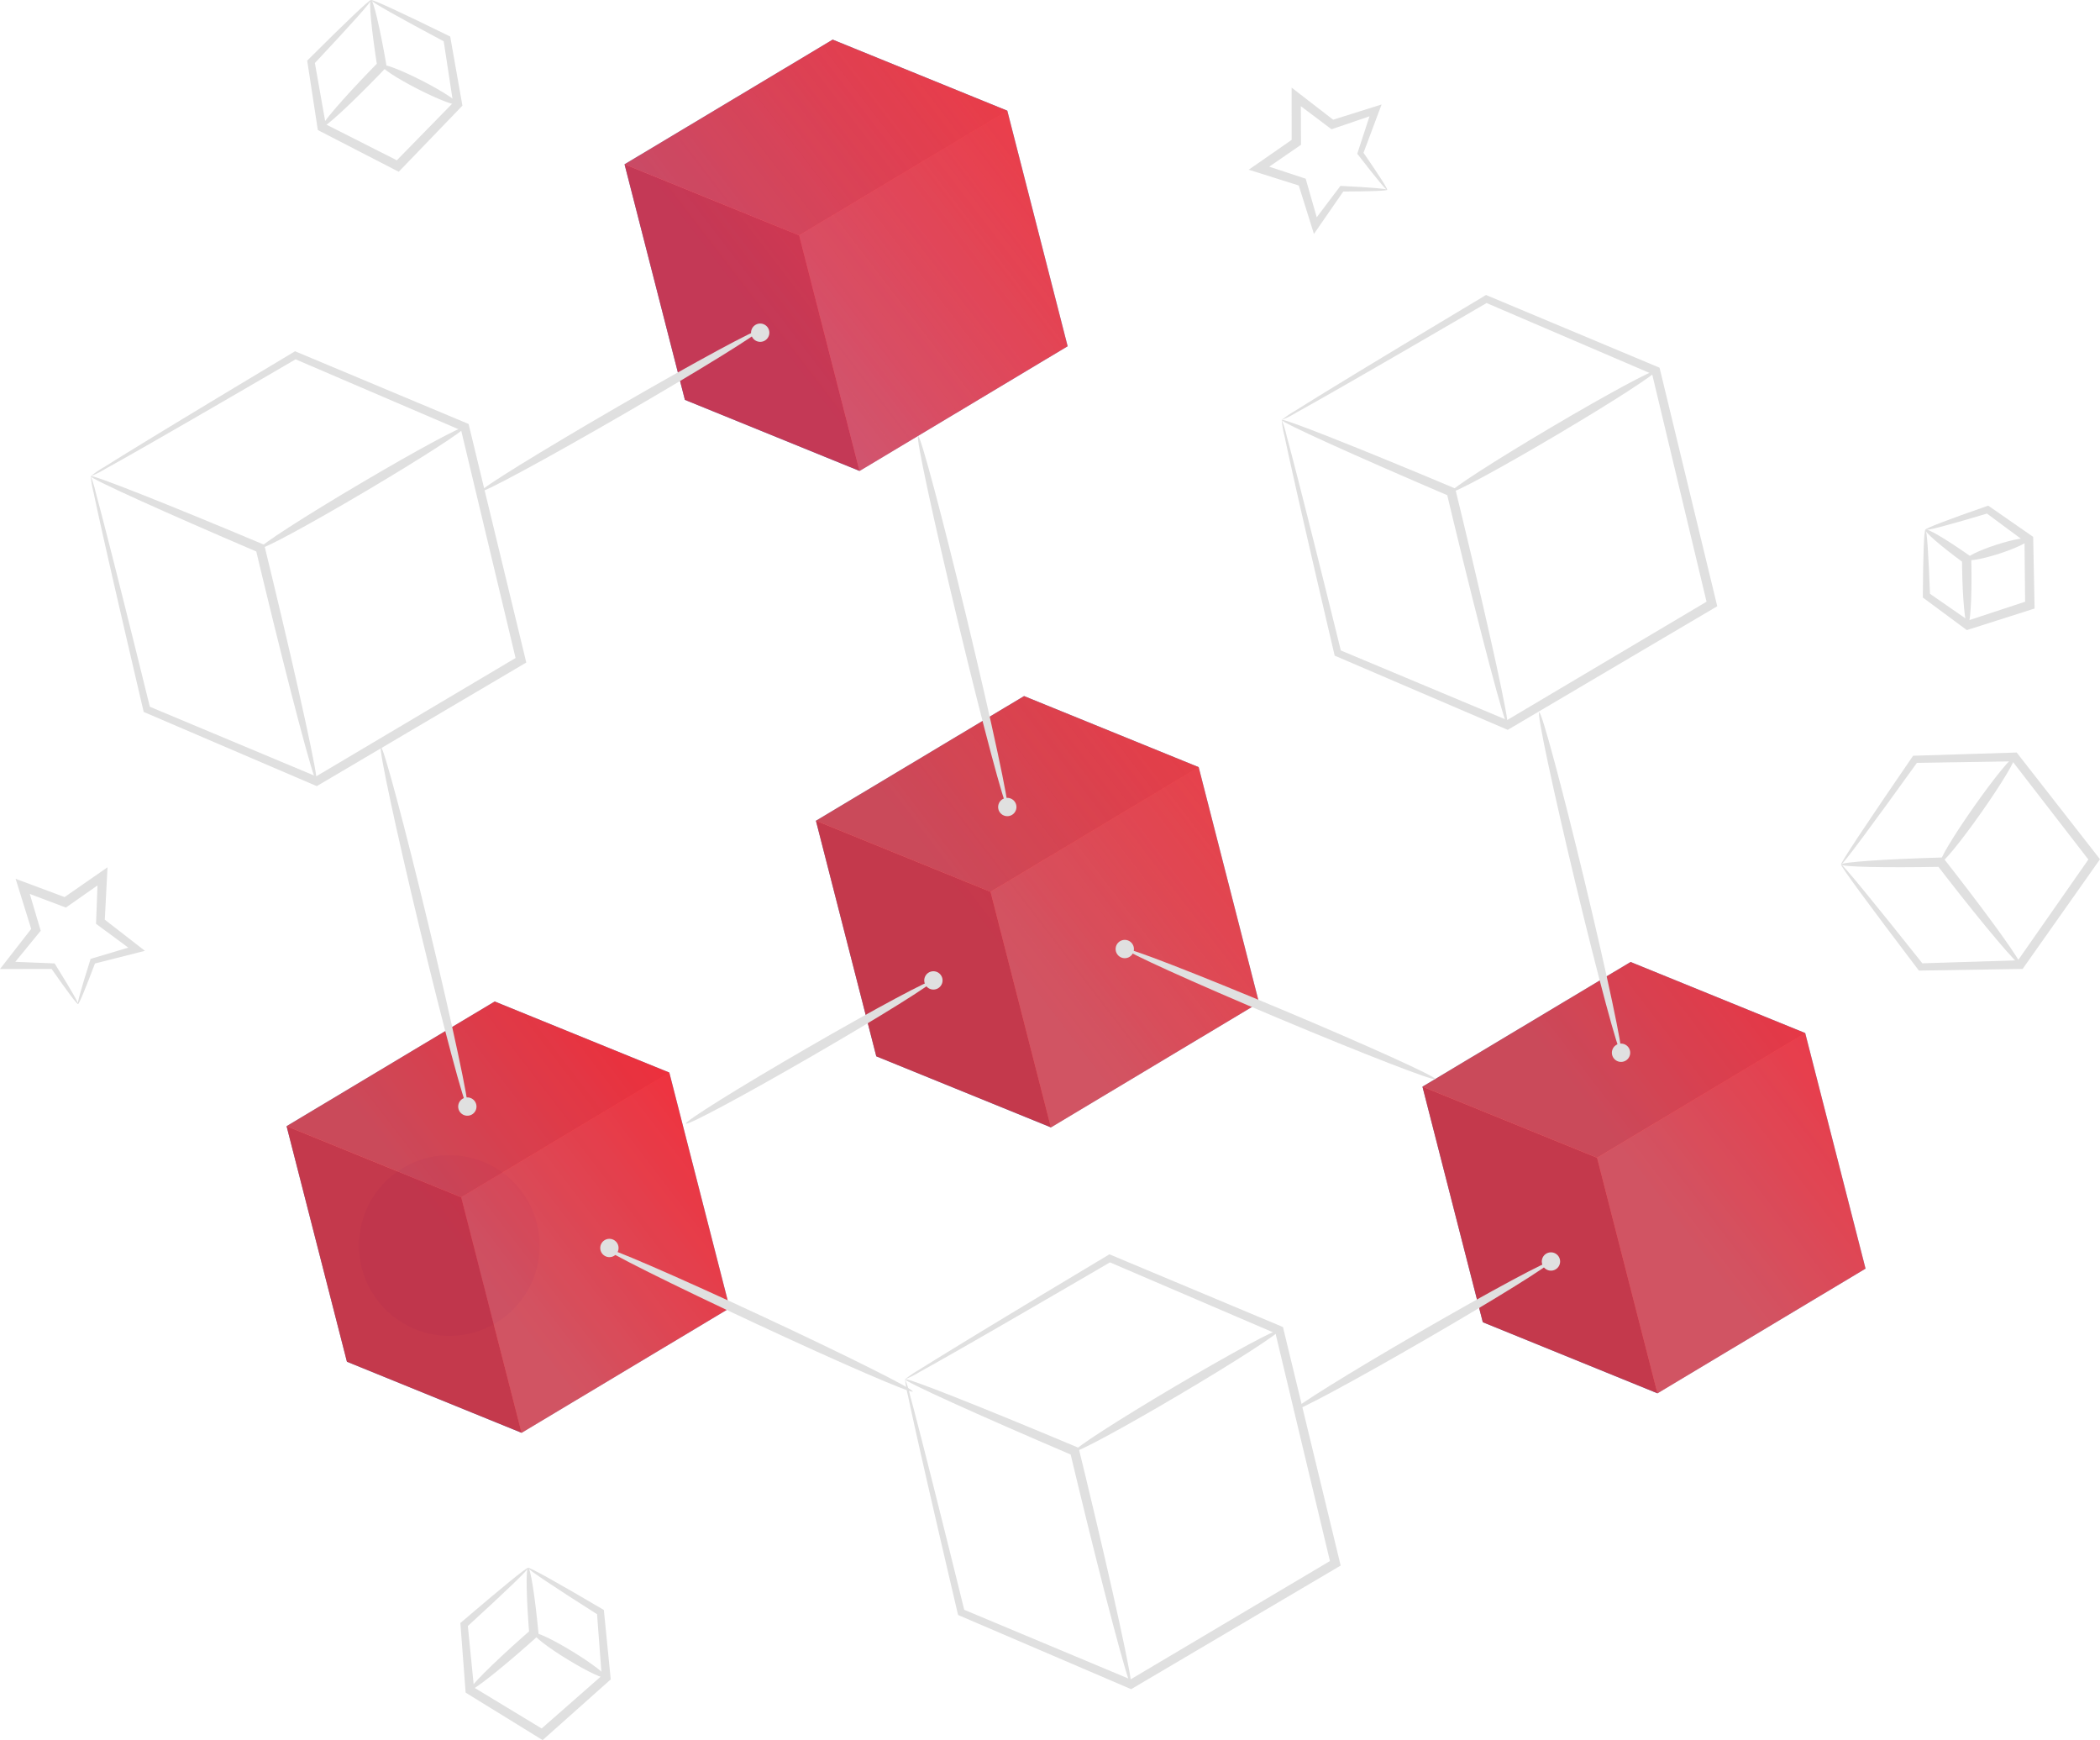 <svg xmlns="http://www.w3.org/2000/svg" xmlns:xlink="http://www.w3.org/1999/xlink" width="559.658" height="463.641" viewBox="0 0 559.658 463.641">
  <defs>
    <linearGradient id="linear-gradient" x1="0.805" y1="-0.269" x2="0.041" y2="0.299" gradientUnits="objectBoundingBox">
      <stop offset="0" stop-color="#ef1d26"/>
      <stop offset="1" stop-color="#f01" stop-opacity="0.702"/>
    </linearGradient>
    <linearGradient id="linear-gradient-2" x1="1.002" y1="-0.208" x2="0.237" y2="0.36" gradientUnits="objectBoundingBox">
      <stop offset="0" stop-color="#ff000e"/>
      <stop offset="1" stop-color="red" stop-opacity="0.702"/>
    </linearGradient>
    <linearGradient id="linear-gradient-3" x1="0.984" y1="-0.442" x2="0.219" y2="0.126" gradientUnits="objectBoundingBox">
      <stop offset="0" stop-color="#ff081a"/>
      <stop offset="1" stop-color="red" stop-opacity="0.702"/>
    </linearGradient>
    <linearGradient id="linear-gradient-4" x1="0.936" y1="-0.314" x2="0.171" y2="0.254" gradientUnits="objectBoundingBox">
      <stop offset="0" stop-color="#ef1d26"/>
      <stop offset="1" stop-color="red" stop-opacity="0.702"/>
    </linearGradient>
  </defs>
  <g id="block-chain-3" transform="translate(-1032.648 -199.651)">
    <path id="Path_51" data-name="Path 51" d="M1277.948,241.5c-.225.164-3.059-3.277-7.733-9.322l-.228-.3.128-.39c1.059-3.232,2.331-7.12,3.762-11.49l1.252,1.276-11.443,3.9-.56.192-.489-.369-9.661-7.265c.607-.3,1.285-.64,1.962-.976.019,3.9.037,7.947.056,12.086v0l0,.658-.54.372-9.956,6.857c-.109-.736-.216-1.451-.321-2.168l11.482,3.783.581.192.163.568c1.193,4.161,2.307,8.057,3.329,11.623l-1.763-.3c2.786-3.689,5.225-6.919,7.286-9.649l.246-.327.375.019c7.645.383,12.075.744,12.068,1.022s-4.447.434-12.1.465c.193-.094.385-.19.621-.308-1.947,2.815-4.249,6.146-6.877,9.946l-1.15,1.662-.612-1.959c-1.108-3.54-2.318-7.408-3.61-11.538.244.251.49.5.744.76l-11.53-3.633-2.368-.746,2.047-1.423,9.929-6.9c-.179.339-.355.679-.538,1.028v0c0-4.139,0-8.182-.006-12.086l0-2.494,1.964,1.519c3.349,2.587,6.569,5.076,9.566,7.393-.364-.062-.73-.125-1.049-.177l11.533-3.625,1.958-.615-.707,1.891c-1.613,4.308-3.045,8.139-4.236,11.324-.037-.241-.072-.482-.1-.687C1275.755,237.591,1278.174,241.337,1277.948,241.5Z" transform="translate(124.379 8.728)" fill="#e0e0e0"/>
    <path id="Path_52" data-name="Path 52" d="M1053.43,380.8c-.263-.093.95-4.382,3.256-11.666l.113-.359.393-.117,11.585-3.455c-.1.529-.217,1.142-.335,1.755l-9.727-7.178-.476-.351.024-.612c.145-3.784.3-7.853.465-12.078.6.327,1.258.691,1.919,1.057l-9.9,6.932,0,0-.54.375-.613-.232-11.307-4.271c.543-.509,1.071-1,1.6-1.5,1.2,4.038,2.348,7.917,3.437,11.591l.174.588-.375.457c-2.74,3.352-5.306,6.489-7.653,9.359-.268-.572-.514-1.1-.758-1.618l12.081.489.409.014.2.318c4.041,6.5,6.269,10.349,6.036,10.5s-2.89-3.408-7.278-9.681l.605.334-12.091.018-2.018,0,1.26-1.619c2.277-2.927,4.765-6.125,7.423-9.541-.065.342-.131.687-.2,1.044-1.137-3.66-2.338-7.522-3.588-11.545l-.736-2.371,2.336.872,11.326,4.225c-.38.049-.76.1-1.153.145l0,0,9.93-6.89,2.049-1.423-.129,2.48c-.217,4.224-.428,8.289-.623,12.073-.156-.334-.315-.669-.452-.963l9.55,7.412,1.621,1.257-1.958.5-11.719,2.973c.177-.168.354-.334.506-.474C1055.4,376.774,1053.7,380.9,1053.43,380.8Z" transform="translate(0 86.368)" fill="#e0e0e0"/>
    <g id="Group_22" data-name="Group 22" transform="translate(1114.519 199.651)">
      <path id="Path_53" data-name="Path 53" d="M1100.919,199.673c.088-.171,2.13.669,5.716,2.32s8.714,4.113,14.973,7.186l.423.208.086.489c.9,5.108,1.942,10.978,3.069,17.355l.1.57-.414.43-15.918,16.522h0l-.644.664-.819-.422c-7.134-3.679-13.959-7.2-20.21-10.417l-.532-.275-.088-.573c-.982-6.424-1.881-12.3-2.668-17.437l-.073-.492.332-.332c4.991-4.977,9.089-8.993,11.974-11.732s4.556-4.2,4.693-4.064-1.271,1.848-3.922,4.813-6.544,7.181-11.371,12.318c.083-.265.164-.529.257-.824.905,5.118,1.942,10.973,3.075,17.37-.2-.278-.409-.557-.62-.846,6.275,3.176,13.124,6.644,20.287,10.269l-1.463.243,0,0,16.04-16.4-.313,1c-.979-6.4-1.878-12.3-2.662-17.423.179.243.356.487.509.7-6.157-3.277-11.155-5.993-14.593-7.934S1100.832,199.844,1100.919,199.673Z" transform="translate(-1083.92 -199.651)" fill="#e0e0e0"/>
      <path id="Path_54" data-name="Path 54" d="M1086.368,233.532c-.5-.479,5.426-7.39,13.223-15.433l1.862-1.9c-.113.362-.224.712-.332,1.062-1.539-9.841-2.269-17.488-1.645-17.59s2.386,7.372,4.084,17.188l.105.608-.437.453c-.592.615-1.214,1.263-1.846,1.919C1093.585,227.877,1086.861,234.011,1086.368,233.532Z" transform="translate(-1082.476 -199.644)" fill="#e0e0e0"/>
      <path id="Path_55" data-name="Path 55" d="M1096.366,210.6c.313-.613,5.1,1.209,10.7,4.069s9.875,5.677,9.56,6.29-5.1-1.207-10.7-4.069S1096.053,211.213,1096.366,210.6Z" transform="translate(-1076.502 -193.189)" fill="#e0e0e0"/>
    </g>
    <g id="Group_23" data-name="Group 23" transform="translate(1155.333 617.4)">
      <path id="Path_56" data-name="Path 56" d="M1127.541,461.286c.1-.163,2.062.822,5.488,2.727s8.324,4.73,14.293,8.246l.4.238.05.495c.508,5.126,1.1,11.018,1.731,17.421l.056.575-.444.4c-5.247,4.677-11,9.8-17.014,15.163v0l-.695.613-.782-.482L1111.4,494.833l-.51-.313-.045-.578c-.487-6.437-.934-12.324-1.324-17.472l-.038-.495.358-.307c5.319-4.552,9.681-8.22,12.746-10.714s4.832-3.81,4.958-3.668-1.4,1.736-4.246,4.474-7.021,6.619-12.188,11.344c.1-.257.2-.516.319-.8.511,5.137,1.1,11.013,1.736,17.437-.182-.3-.364-.588-.552-.893,5.975,3.622,12.5,7.57,19.318,11.7-.487.045-.974.086-1.477.131v0l17.126-15.035c-.134.337-.268.674-.388.972-.485-6.416-.931-12.321-1.319-17.458.158.255.318.511.453.731-5.849-3.709-10.595-6.778-13.854-8.961S1127.442,461.451,1127.541,461.286Z" transform="translate(-1109.48 -461.269)" fill="#e0e0e0"/>
      <path id="Path_57" data-name="Path 57" d="M1111.069,493.834c-.457-.516,5.927-6.916,14.256-14.293.682-.6,1.351-1.186,1.988-1.747-.141.354-.276.695-.412,1.035-.782-9.865-.924-17.493-.294-17.549s1.814,7.483,2.758,17.333l.059.613-.471.42-1.974,1.763C1118.65,488.786,1111.525,494.35,1111.069,493.834Z" transform="translate(-1108.546 -461.263)" fill="#e0e0e0"/>
      <path id="Path_58" data-name="Path 58" d="M1121.755,472.238c.36-.588,4.968,1.576,10.29,4.83s9.349,6.37,8.99,6.957-4.966-1.573-10.291-4.829S1121.4,472.826,1121.755,472.238Z" transform="translate(-1102.167 -454.78)" fill="#e0e0e0"/>
    </g>
    <g id="Group_24" data-name="Group 24" transform="translate(1523.298 400.158)">
      <path id="Path_59" data-name="Path 59" d="M1339.931,355.064c-.158-.11,1.6-2.929,4.883-7.883s8.093-12.048,14.036-20.707l.268-.391.493-.014,26.534-.829.581-.019.366.466c6.555,8.4,13.745,17.606,21.269,27.24l0,0,.567.73-.53.754L1388.649,382.4l-.343.484-.581.01c-9.8.158-18.756.3-26.567.425l-.493.008-.286-.378c-6.424-8.455-11.612-15.366-15.155-20.193s-5.443-7.569-5.292-7.689,2.341,2.4,6.141,7.029,9.213,11.363,15.818,19.677l-.779-.37c7.81-.246,16.766-.529,26.556-.835l-.924.495c6.064-8.683,12.689-18.165,19.613-28.083.013.489.024.977.037,1.482l0,0c-7.475-9.669-14.62-18.914-21.135-27.342.329.155.656.311.944.449l-26.545.417c.267-.142.532-.284.761-.406-6.133,8.527-11.174,15.455-14.724,20.225S1340.087,355.176,1339.931,355.064Z" transform="translate(-1339.921 -325.22)" fill="#e0e0e0"/>
      <path id="Path_60" data-name="Path 60" d="M1387.692,371.276c-.544.422-9.384-10.036-19.744-23.355-.842-1.087-1.668-2.157-2.454-3.174l1,.477c-15,.271-26.553.021-26.569-.613s11.513-1.426,26.511-1.86l.619-.016.386.493,2.472,3.16C1380.274,359.707,1388.236,370.853,1387.692,371.276Z" transform="translate(-1339.917 -314.767)" fill="#e0e0e0"/>
      <path id="Path_61" data-name="Path 61" d="M1356.569,354.007c-.565-.4,3.39-7,8.829-14.737s10.307-13.7,10.873-13.3-3.388,6.994-8.83,14.738S1357.131,354.4,1356.569,354.007Z" transform="translate(-1330.018 -324.786)" fill="#e0e0e0"/>
    </g>
    <g id="Group_25" data-name="Group 25" transform="translate(1545.093 334.38)">
      <path id="Path_62" data-name="Path 62" d="M1354.27,290.45c-.118-.366,6.194-2.767,16.287-6.271l.441-.153.41.286c3.272,2.271,7.023,4.873,11.093,7.7l.473.329.011.6c.109,5.423.225,11.36.348,17.571h0l.014.928-.878.278-16.6,5.287-.572.182-.465-.343-10.863-8.038-.4-.3,0-.466c.067-10.8.311-17.584.7-17.589s.829,6.766,1.22,17.56c-.129-.246-.259-.492-.4-.763l11.1,7.7-1.038-.161,16.547-5.445c-.286.4-.572.8-.864,1.206v0c-.062-6.213-.123-12.15-.177-17.573.168.321.335.642.485.926l-10.852-8.035.85.132C1360.91,289.067,1354.388,290.816,1354.27,290.45Z" transform="translate(-1353.57 -284.026)" fill="#e0e0e0"/>
      <path id="Path_63" data-name="Path 63" d="M1365.261,313.517c-.69.01-1.356-6.94-1.49-15.519-.006-.7-.014-1.384-.019-2.039.179.343.346.664.516.985-6.156-4.514-10.62-8.359-10.251-8.873s5.443,2.483,11.691,6.863l.5.353.013.634c.014.655.029,1.341.043,2.039C1366.4,306.539,1365.95,313.506,1365.261,313.517Z" transform="translate(-1353.316 -281.647)" fill="#e0e0e0"/>
      <path id="Path_64" data-name="Path 64" d="M1360.882,295.075c-.212-.656,3.329-2.387,7.907-3.869s8.463-2.149,8.675-1.493-3.328,2.386-7.907,3.867S1361.095,295.73,1360.882,295.075Z" transform="translate(-1349.211 -280.782)" fill="#e0e0e0"/>
    </g>
    <g id="Group_57" data-name="Group 57" transform="translate(1056.807 210.206)">
      <g id="Group_26" data-name="Group 26" transform="translate(217.037 323.653)">
        <path id="Path_65" data-name="Path 65" d="M1183.717,442.254a26.621,26.621,0,0,1,3.679-2.5c2.454-1.555,6.093-3.805,10.78-6.67,9.372-5.729,22.93-13.91,39.584-23.888l.41-.246.449.19,45.259,18.962.538.225.137.573c4.629,19.129,9.708,40.124,15.021,62.083l0,.006.214.9-.793.468-54.529,32.166-.508.3-.538-.232c-16.653-7.136-31.878-13.661-45.139-19.345l-.449-.193-.109-.465c-4.479-19.107-8.075-34.668-10.5-45.464-1.214-5.4-2.138-9.6-2.734-12.466a26.853,26.853,0,0,1-.771-4.4,26.729,26.729,0,0,1,1.316,4.273c.771,2.82,1.862,6.986,3.235,12.346,2.745,10.719,6.619,26.213,11.32,45.266-.181-.211-.359-.423-.557-.658l45.3,18.967c-.345.022-.69.046-1.046.069,16.827-9.983,35.216-20.9,54.444-32.306-.19.449-.382.9-.578,1.365l0,0c-5.253-21.975-10.277-42.984-14.855-62.126l.677.8-45.1-19.342.859-.057c-16.771,9.78-30.475,17.716-40.011,23.165-4.77,2.724-8.5,4.827-11.043,6.227A26.512,26.512,0,0,1,1183.717,442.254Z" transform="translate(-1183.698 -408.951)" fill="#e0e0e0"/>
        <path id="Path_66" data-name="Path 66" d="M1243.87,511.084c-.335.081-2.12-5.993-4.736-15.875s-6.061-23.578-9.718-38.738c-.591-2.47-1.174-4.9-1.728-7.208.246.289.484.568.719.848-12.75-5.45-23.987-10.378-32-14.017s-12.814-5.985-12.691-6.275,5.148,1.525,13.336,4.757,19.543,7.883,32.325,13.258l.572.24.148.608c.561,2.309,1.15,4.738,1.749,7.2,3.656,15.16,6.831,28.919,9.007,38.909S1244.205,511,1243.87,511.084Z" transform="translate(-1183.693 -396.516)" fill="#e0e0e0"/>
        <path id="Path_67" data-name="Path 67" d="M1212.007,453.863c-.351-.592,11.573-8.289,26.628-17.191s27.549-15.636,27.9-15.043-11.57,8.289-26.63,17.193S1212.358,454.455,1212.007,453.863Z" transform="translate(-1166.809 -401.407)" fill="#e0e0e0"/>
      </g>
      <g id="Group_33" data-name="Group 33" transform="translate(142.286)" opacity="0.87">
        <g id="Group_31" data-name="Group 31">
          <g id="Group_30" data-name="Group 30" style="isolation: isolate">
            <g id="Group_27" data-name="Group 27" transform="translate(46.533 18.938)">
              <path id="Path_68" data-name="Path 68" d="M1221.5,218.121l16.086,62.768-55.472,33.219-16.086-62.77Z" transform="translate(-1166.026 -218.121)" fill="#4ec5ff"/>
            </g>
            <g id="Group_28" data-name="Group 28" transform="translate(0 33.218)">
              <path id="Path_69" data-name="Path 69" d="M1199.5,308.771l-46.533-18.938-16.086-62.769L1183.418,246Z" transform="translate(-1136.885 -227.065)" fill="#1b5aa6"/>
            </g>
            <g id="Group_29" data-name="Group 29">
              <path id="Path_70" data-name="Path 70" d="M1183.418,258.417l-46.533-18.937,55.47-33.218,46.534,18.938Z" transform="translate(-1136.885 -206.261)" fill="#349ddc"/>
            </g>
          </g>
        </g>
        <g id="Group_32" data-name="Group 32">
          <path id="Path_71" data-name="Path 71" d="M1238.889,225.2l-46.534-18.938-55.47,33.218,16.086,62.769,46.577,18.941,55.427-33.222Z" transform="translate(-1136.885 -206.261)" fill="url(#linear-gradient)"/>
        </g>
      </g>
      <path id="Path_72" data-name="Path 72" d="M1187.327,254.673c.174.3-3.834,2.976-10.449,7.067s-15.845,9.59-26.114,15.532-19.639,11.2-26.481,14.9-11.163,5.836-11.336,5.539,3.834-2.976,10.451-7.066,15.845-9.592,26.117-15.537,19.636-11.2,26.478-14.9S1187.155,254.375,1187.327,254.673Z" transform="translate(-1008.888 -177.386)" fill="#e0e0e0"/>
      <circle id="Ellipse_8" data-name="Ellipse 8" cx="24.068" cy="24.068" r="24.068" transform="translate(71.509 297.247)" fill="#cdd7fa" opacity="0.61"/>
      <g id="Group_40" data-name="Group 40" transform="translate(52.214 256.293)" opacity="0.87">
        <g id="Group_38" data-name="Group 38">
          <g id="Group_37" data-name="Group 37" style="isolation: isolate">
            <g id="Group_34" data-name="Group 34" transform="translate(46.535 18.937)">
              <path id="Path_73" data-name="Path 73" d="M1165.089,378.626l16.086,62.769L1125.7,474.613l-16.085-62.769Z" transform="translate(-1109.619 -378.626)" fill="#4ec5ff"/>
            </g>
            <g id="Group_35" data-name="Group 35" transform="translate(0 33.218)">
              <path id="Path_74" data-name="Path 74" d="M1143.1,469.275l-46.534-18.937-16.086-62.769,46.535,18.937Z" transform="translate(-1080.477 -387.569)" fill="#1b5aa6"/>
            </g>
            <g id="Group_36" data-name="Group 36">
              <path id="Path_75" data-name="Path 75" d="M1127.011,418.921l-46.535-18.937,55.471-33.218,46.534,18.937Z" transform="translate(-1080.477 -366.767)" fill="#349ddc"/>
            </g>
          </g>
        </g>
        <g id="Group_39" data-name="Group 39">
          <path id="Path_76" data-name="Path 76" d="M1182.481,385.7l-46.534-18.937-55.471,33.218,16.086,62.769,46.577,18.942,55.428-33.222Z" transform="translate(-1080.477 -366.767)" fill="url(#linear-gradient-2)"/>
        </g>
      </g>
      <g id="Group_47" data-name="Group 47" transform="translate(354.93 245.764)" opacity="0.87">
        <g id="Group_45" data-name="Group 45">
          <g id="Group_44" data-name="Group 44" style="isolation: isolate">
            <g id="Group_41" data-name="Group 41" transform="translate(46.533 18.937)">
              <path id="Path_77" data-name="Path 77" d="M1354.668,372.032l16.084,62.769-55.47,33.219L1299.2,405.252Z" transform="translate(-1299.196 -372.032)" fill="#4ec5ff"/>
            </g>
            <g id="Group_42" data-name="Group 42" transform="translate(0 33.218)">
              <path id="Path_78" data-name="Path 78" d="M1332.674,462.683l-46.534-18.938-16.085-62.769,46.533,18.939Z" transform="translate(-1270.055 -380.976)" fill="#1b5aa6"/>
            </g>
            <g id="Group_43" data-name="Group 43">
              <path id="Path_79" data-name="Path 79" d="M1316.588,412.329l-46.533-18.939,55.47-33.217,46.535,18.937Z" transform="translate(-1270.055 -360.173)" fill="#349ddc"/>
            </g>
          </g>
        </g>
        <g id="Group_46" data-name="Group 46">
          <path id="Path_80" data-name="Path 80" d="M1372.059,379.11l-46.535-18.937-55.47,33.217,16.085,62.769,46.576,18.942,55.427-33.222Z" transform="translate(-1270.055 -360.173)" fill="url(#linear-gradient-3)"/>
        </g>
      </g>
      <g id="Group_54" data-name="Group 54" transform="translate(193.288 174.911)" opacity="0.87">
        <g id="Group_52" data-name="Group 52">
          <g id="Group_51" data-name="Group 51" style="isolation: isolate">
            <g id="Group_48" data-name="Group 48" transform="translate(46.533 18.937)">
              <path id="Path_81" data-name="Path 81" d="M1253.438,327.66l16.085,62.77-55.469,33.218-16.087-62.769Z" transform="translate(-1197.967 -327.66)" fill="#4ec5ff"/>
            </g>
            <g id="Group_49" data-name="Group 49" transform="translate(0 33.218)">
              <path id="Path_82" data-name="Path 82" d="M1231.445,418.31l-46.533-18.937L1168.825,336.6l46.533,18.937Z" transform="translate(-1168.825 -336.604)" fill="#1b5aa6"/>
            </g>
            <g id="Group_50" data-name="Group 50">
              <path id="Path_83" data-name="Path 83" d="M1215.358,367.956l-46.533-18.937,55.47-33.218,46.535,18.937Z" transform="translate(-1168.825 -315.8)" fill="#349ddc"/>
            </g>
          </g>
        </g>
        <g id="Group_53" data-name="Group 53">
          <path id="Path_84" data-name="Path 84" d="M1270.83,334.737,1224.295,315.8l-55.47,33.218,16.086,62.769,46.577,18.942,55.426-33.222Z" transform="translate(-1168.825 -315.8)" fill="url(#linear-gradient-4)"/>
        </g>
      </g>
      <path id="Path_85" data-name="Path 85" d="M1213.077,363.258c.172.3-3.363,2.7-9.215,6.352s-14.023,8.536-23.125,13.8-17.417,9.918-23.5,13.173-9.924,5.123-10.1,4.826,3.36-2.7,9.212-6.352,14.024-8.536,23.131-13.806,17.412-9.916,23.49-13.172S1212.9,362.961,1213.077,363.258Z" transform="translate(-988.48 -112.586)" fill="#e0e0e0"/>
      <path id="Path_86" data-name="Path 86" d="M1317.1,410.163c.172.3-3.5,2.786-9.59,6.568s-14.575,8.859-24.032,14.33-18.092,10.309-24.4,13.7-10.3,5.338-10.472,5.041,3.5-2.786,9.587-6.569,14.577-8.857,24.036-14.331,18.088-10.306,24.4-13.7S1316.933,409.865,1317.1,410.163Z" transform="translate(-927.927 -84.593)" fill="#e0e0e0"/>
      <path id="Path_87" data-name="Path 87" d="M1209.676,371.268c-.335.08-1.97-5.38-4.34-14.274s-5.479-21.22-8.76-34.869-6.119-26.047-8.051-35.046-2.96-14.6-2.625-14.686,1.967,5.38,4.34,14.274,5.477,21.22,8.762,34.875,6.117,26.04,8.049,35.038S1210.011,371.188,1209.676,371.268Z" transform="translate(-965.385 -166.795)" fill="#e0e0e0"/>
      <path id="Path_88" data-name="Path 88" d="M1119.277,420.091c-.334.081-1.926-5.207-4.23-13.817s-5.316-20.551-8.5-33.769-5.922-25.228-7.787-33.945-2.849-14.149-2.513-14.229,1.926,5.206,4.23,13.817,5.316,20.549,8.5,33.774,5.921,25.221,7.784,33.938S1119.612,420.009,1119.277,420.091Z" transform="translate(-1018.888 -135.799)" fill="#e0e0e0"/>
      <path id="Path_89" data-name="Path 89" d="M1311.377,409.221c-.335.08-1.859-4.923-4.051-13.079s-5.055-19.46-8.067-31.982-5.6-23.9-7.358-32.159-2.671-13.41-2.336-13.491,1.859,4.923,4.051,13.078,5.055,19.462,8.069,31.99,5.6,23.891,7.355,32.151S1311.712,409.14,1311.377,409.221Z" transform="translate(-903.522 -139.273)" fill="#e0e0e0"/>
      <path id="Path_90" data-name="Path 90" d="M1215.682,446.158c-.144.311-4.872-1.546-12.4-4.8s-17.851-7.911-29.189-13.191-21.549-10.191-28.883-13.855-11.8-6.089-11.655-6.4,4.873,1.544,12.4,4.8,17.852,7.912,29.194,13.193,21.544,10.188,28.881,13.854S1215.828,445.845,1215.682,446.158Z" transform="translate(-996.588 -85.941)" fill="#e0e0e0"/>
      <path id="Path_91" data-name="Path 91" d="M1303.009,392.661c-.132.319-4.87-1.333-12.421-4.259s-17.913-7.127-29.3-11.907-21.648-9.242-29.021-12.584-11.872-5.566-11.738-5.884,4.87,1.333,12.421,4.259,17.913,7.127,29.3,11.909,21.643,9.241,29.018,12.583S1303.143,392.343,1303.009,392.661Z" transform="translate(-944.684 -115.713)" fill="#e0e0e0"/>
      <path id="Path_92" data-name="Path 92" d="M1223.722,358.923a2.438,2.438,0,1,1-2.438-2.437A2.437,2.437,0,0,1,1223.722,358.923Z" transform="translate(-945.685 -116.609)" fill="#e0e0e0"/>
      <path id="Path_93" data-name="Path 93" d="M1204.115,335.225a2.438,2.438,0,1,1-2.437-2.437A2.439,2.439,0,0,1,1204.115,335.225Z" transform="translate(-957.388 -130.752)" fill="#e0e0e0"/>
      <path id="Path_94" data-name="Path 94" d="M1191.782,364.157a2.438,2.438,0,1,1-2.438-2.437A2.439,2.439,0,0,1,1191.782,364.157Z" transform="translate(-964.747 -113.485)" fill="#e0e0e0"/>
      <path id="Path_95" data-name="Path 95" d="M1137.706,408.807a2.438,2.438,0,1,1-2.437-2.438A2.438,2.438,0,0,1,1137.706,408.807Z" transform="translate(-997.018 -86.839)" fill="#e0e0e0"/>
      <path id="Path_96" data-name="Path 96" d="M1113.995,385.212a2.437,2.437,0,1,1-2.437-2.438A2.436,2.436,0,0,1,1113.995,385.212Z" transform="translate(-1011.169 -100.921)" fill="#e0e0e0"/>
      <path id="Path_97" data-name="Path 97" d="M1306.549,376.229a2.438,2.438,0,1,1-2.438-2.438A2.439,2.439,0,0,1,1306.549,376.229Z" transform="translate(-896.256 -106.281)" fill="#e0e0e0"/>
      <path id="Path_98" data-name="Path 98" d="M1162.875,256.078a2.437,2.437,0,1,1-2.438-2.438A2.439,2.439,0,0,1,1162.875,256.078Z" transform="translate(-981.998 -177.986)" fill="#e0e0e0"/>
      <path id="Path_99" data-name="Path 99" d="M1294.851,411.063a2.438,2.438,0,1,1-2.437-2.438A2.436,2.436,0,0,1,1294.851,411.063Z" transform="translate(-903.236 -85.493)" fill="#e0e0e0"/>
      <g id="Group_55" data-name="Group 55" transform="translate(0 83.037)">
        <path id="Path_100" data-name="Path 100" d="M1047.8,291.567a26.38,26.38,0,0,1,3.677-2.5c2.454-1.555,6.093-3.807,10.78-6.67,9.372-5.729,22.931-13.911,39.584-23.888l.41-.246.45.188,45.259,18.962.538.227.139.573c4.626,19.128,9.705,40.124,15.018,62.083l0,.006.216.9-.793.468-54.529,32.166-.509.3-.538-.23-45.139-19.347-.449-.193-.109-.466c-4.479-19.106-8.073-34.668-10.5-45.462-1.214-5.4-2.136-9.6-2.732-12.466a26.822,26.822,0,0,1-.771-4.4,26.872,26.872,0,0,1,1.314,4.273c.771,2.82,1.862,6.986,3.235,12.346,2.747,10.718,6.621,26.213,11.32,45.266l-.557-.658,45.3,18.967-1.048.07,54.446-32.309c-.192.45-.382.9-.578,1.365v0c-5.253-21.975-10.277-42.984-14.853-62.125.233.278.468.554.675.8l-45.1-19.342.859-.057c-16.771,9.78-30.477,17.715-40.012,23.165-4.77,2.724-8.495,4.827-11.042,6.227A26.6,26.6,0,0,1,1047.8,291.567Z" transform="translate(-1047.778 -258.264)" fill="#e0e0e0"/>
        <path id="Path_101" data-name="Path 101" d="M1107.947,360.4c-.334.081-2.119-5.993-4.734-15.875s-6.063-23.578-9.718-38.738c-.593-2.47-1.175-4.9-1.728-7.21.244.291.482.57.719.848-12.75-5.45-23.987-10.376-32-14.015s-12.814-5.985-12.691-6.275,5.146,1.523,13.335,4.757,19.543,7.882,32.327,13.258l.572.24.148.608c.559,2.307,1.148,4.738,1.749,7.2,3.655,15.16,6.829,28.919,9.006,38.909S1108.283,360.317,1107.947,360.4Z" transform="translate(-1047.771 -245.829)" fill="#e0e0e0"/>
        <path id="Path_102" data-name="Path 102" d="M1076.086,303.174c-.351-.592,11.572-8.289,26.628-17.189s27.549-15.637,27.9-15.043-11.572,8.289-26.631,17.191S1076.436,303.768,1076.086,303.174Z" transform="translate(-1030.888 -250.72)" fill="#e0e0e0"/>
      </g>
      <g id="Group_56" data-name="Group 56" transform="translate(317.403 68.045)">
        <path id="Path_103" data-name="Path 103" d="M1246.572,282.178a26.39,26.39,0,0,1,3.678-2.5c2.454-1.555,6.093-3.807,10.778-6.671,9.372-5.728,22.931-13.908,39.584-23.886l.411-.246.449.188,45.261,18.963.538.225.139.573c4.626,19.13,9.705,40.124,15.018,62.085l0,0,.216.9-.793.468-54.531,32.166-.508.3-.538-.23c-16.654-7.138-31.878-13.664-45.138-19.348l-.45-.192-.109-.466c-4.479-19.107-8.073-34.668-10.5-45.462-1.214-5.4-2.137-9.6-2.732-12.468a26.8,26.8,0,0,1-.771-4.4,27.076,27.076,0,0,1,1.316,4.271c.77,2.822,1.86,6.988,3.233,12.346,2.745,10.721,6.619,26.214,11.318,45.267l-.557-.658c13.308,5.573,28.589,11.97,45.3,18.967l-1.047.07,54.446-32.309c-.19.45-.382.9-.578,1.365l0,0c-5.253-21.973-10.277-42.984-14.853-62.123l.677.8-45.1-19.343.859-.057c-16.769,9.78-30.475,17.715-40.012,23.165-4.768,2.724-8.493,4.827-11.04,6.228A27.01,27.01,0,0,1,1246.572,282.178Z" transform="translate(-1246.553 -248.875)" fill="#e0e0e0"/>
        <path id="Path_104" data-name="Path 104" d="M1306.722,351.008c-.335.081-2.121-5.993-4.735-15.875s-6.061-23.577-9.718-38.737c-.592-2.47-1.175-4.9-1.728-7.211l.719.848c-12.752-5.45-23.987-10.376-32-14.015s-12.816-5.985-12.691-6.275,5.146,1.523,13.335,4.757,19.542,7.882,32.324,13.257l.573.241.147.608c.561,2.307,1.15,4.736,1.748,7.2,3.657,15.16,6.831,28.919,9.009,38.909S1307.057,350.926,1306.722,351.008Z" transform="translate(-1246.547 -236.44)" fill="#e0e0e0"/>
        <path id="Path_105" data-name="Path 105" d="M1274.861,293.785c-.351-.592,11.573-8.291,26.628-17.189s27.549-15.636,27.9-15.043-11.57,8.289-26.631,17.191S1275.211,294.379,1274.861,293.785Z" transform="translate(-1229.664 -241.331)" fill="#e0e0e0"/>
      </g>
    </g>
  </g>
</svg>
